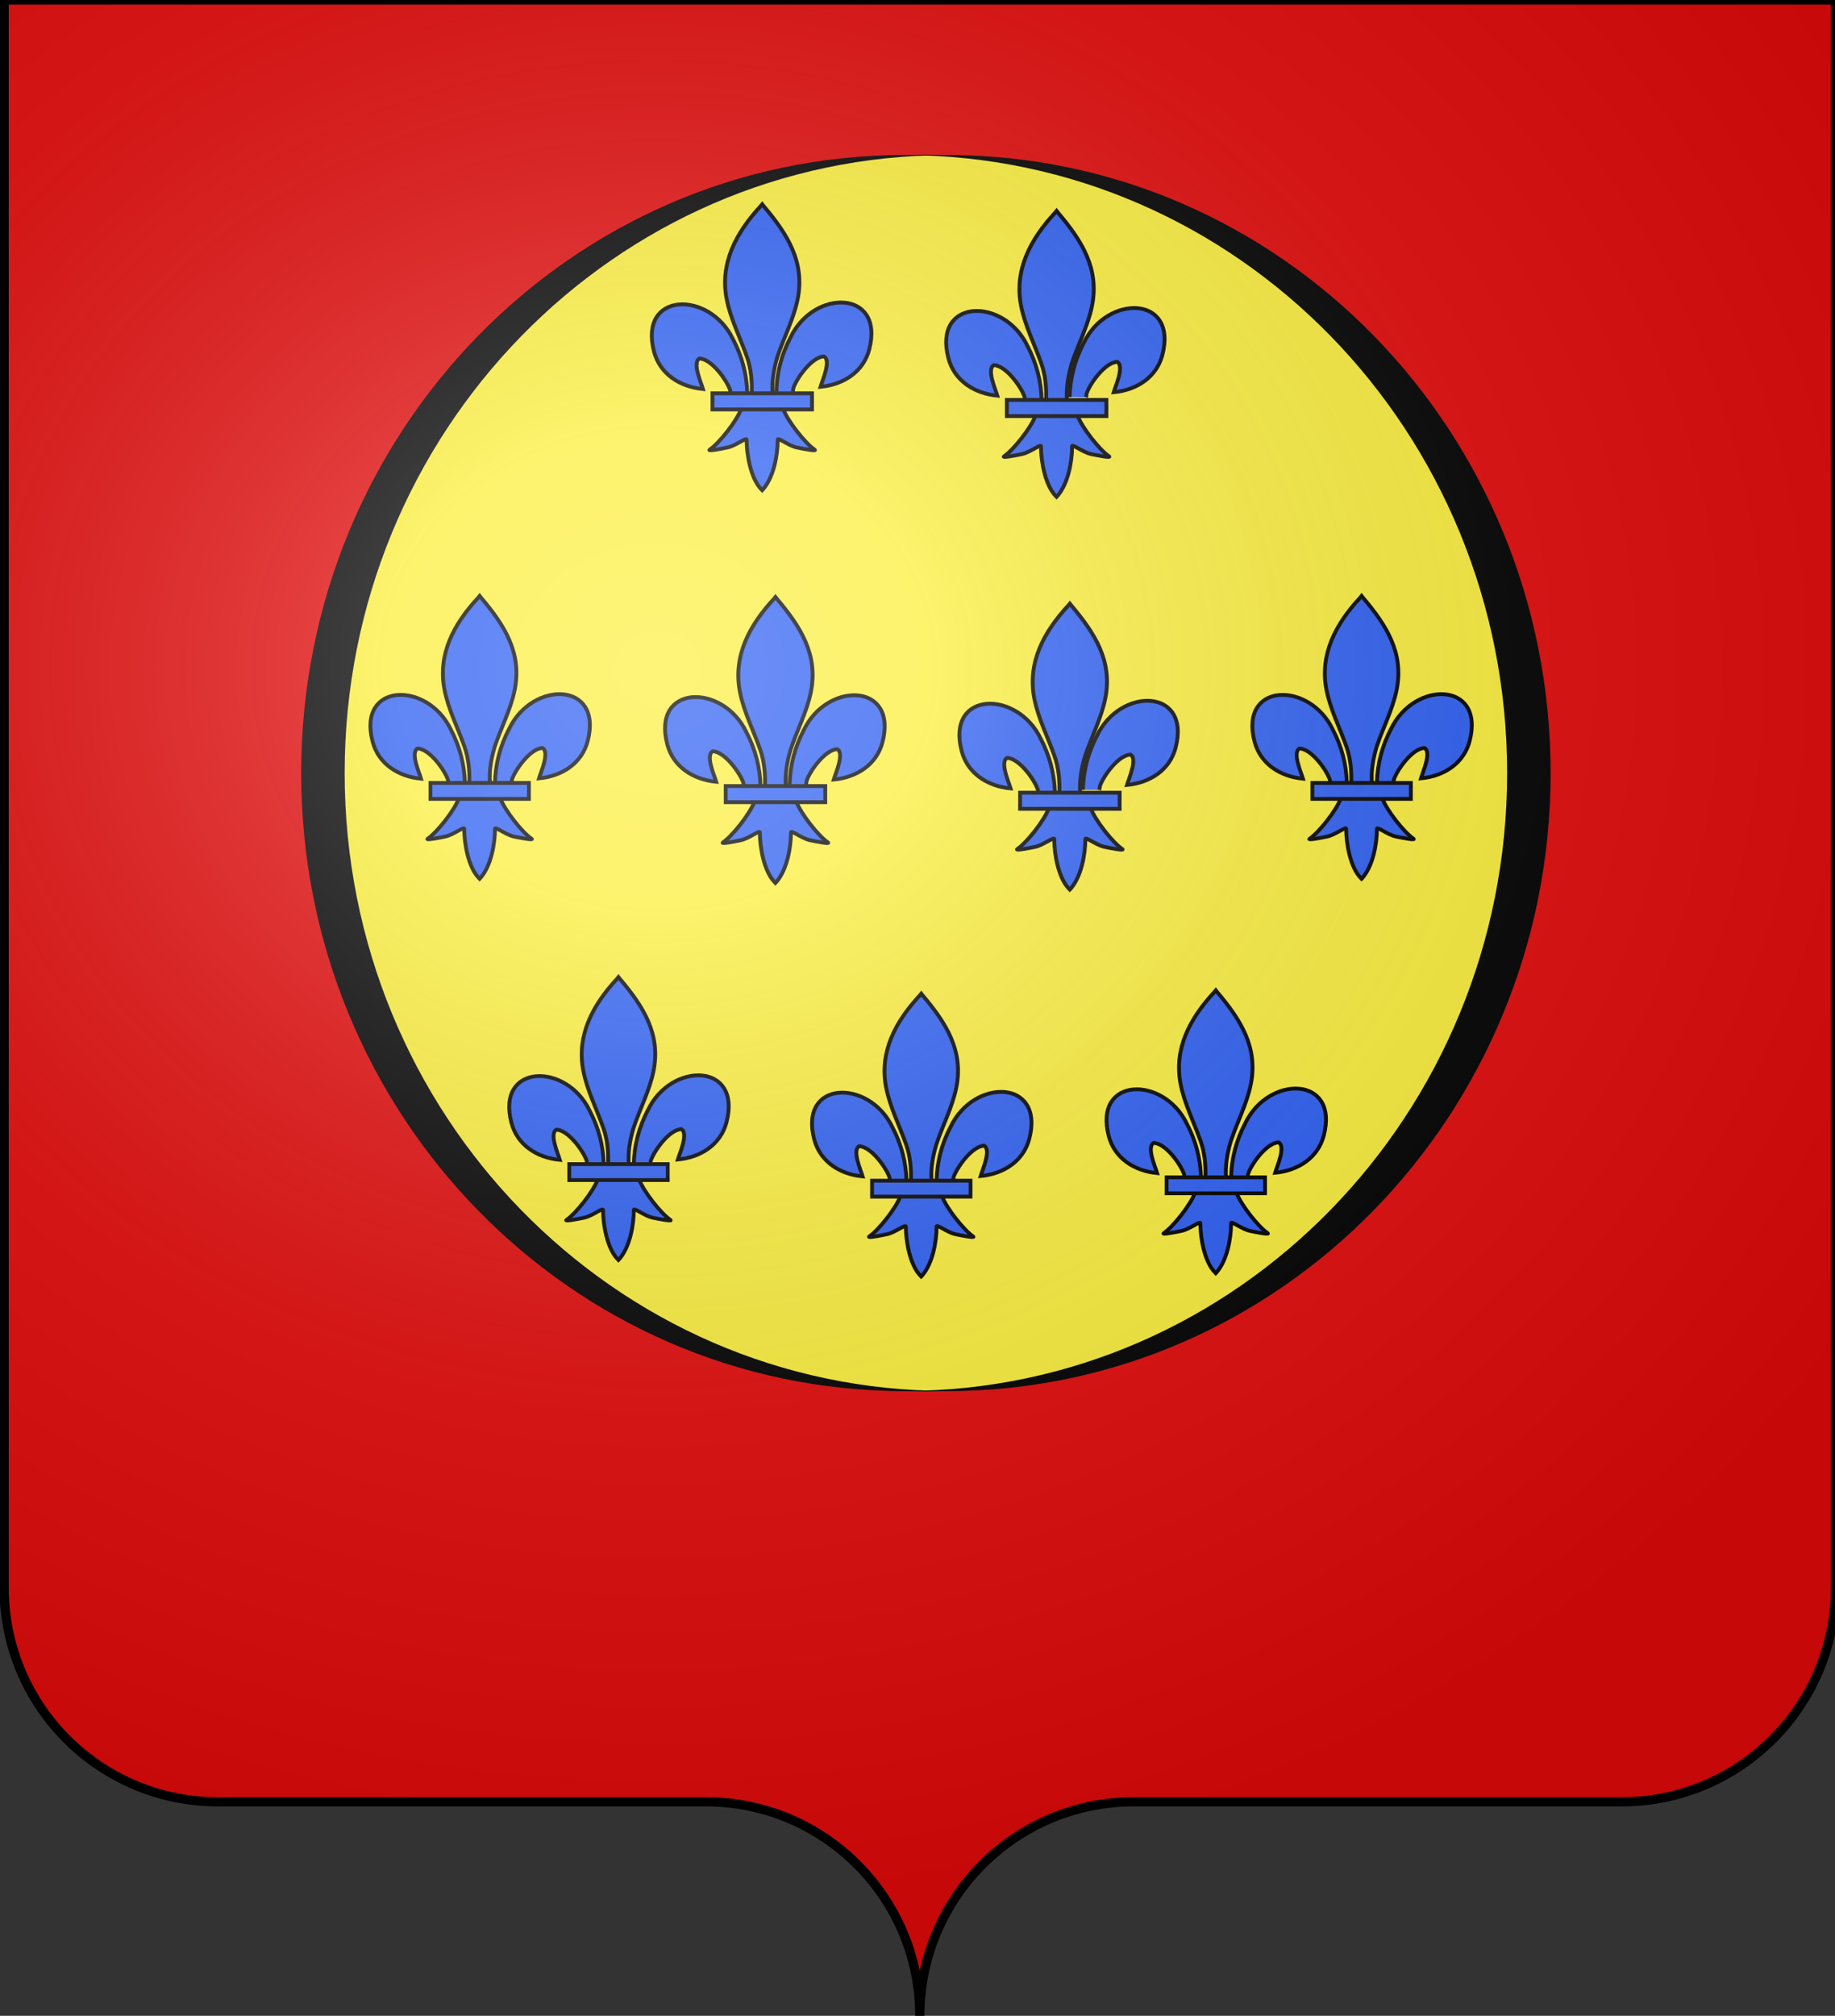 <?xml version="1.0" encoding="UTF-8" standalone="no"?>
<!-- Created with Inkscape (http://www.inkscape.org/) -->

<svg
   xmlns:dc="http://purl.org/dc/elements/1.1/"
   xmlns:cc="http://creativecommons.org/ns#"
   xmlns:rdf="http://www.w3.org/1999/02/22-rdf-syntax-ns#"
   xmlns:svg="http://www.w3.org/2000/svg"
   xmlns="http://www.w3.org/2000/svg"
   xmlns:xlink="http://www.w3.org/1999/xlink"
   xmlns:sodipodi="http://sodipodi.sourceforge.net/DTD/sodipodi-0.dtd"
   xmlns:inkscape="http://www.inkscape.org/namespaces/inkscape"
   width="598.199"
   height="657"
   id="svg2"
   version="1.1"
   inkscape:version="0.47 r22583"
   sodipodi:docname="Blason ville DomFr Saint-Louis (Réunion).svg">
  <rect width="100%" height="100%" fill="#333333" stroke="none"/>
  <defs
     id="defs4">
    <linearGradient
       id="linearGradient2893">
      <stop
         offset="0"
         style="stop-color: white; stop-opacity: 0.314;"
         id="stop2895" />
      <stop
         offset="0.19"
         style="stop-color: white; stop-opacity: 0.251;"
         id="stop2897" />
      <stop
         offset="0.6"
         style="stop-color: rgb(107, 107, 107); stop-opacity: 0.125;"
         id="stop2901" />
      <stop
         offset="1"
         style="stop-color: black; stop-opacity: 0.125;"
         id="stop2899" />
    </linearGradient>
    <radialGradient
       inkscape:collect="always"
       xlink:href="#linearGradient2893"
       fy="200.448"
       fx="285.186"
       r="300"
       cy="200.448"
       cx="285.186"
       gradientTransform="matrix(1.551,0,0,1.35,-152.894,151.099)"
       gradientUnits="userSpaceOnUse"
       id="radialGradient11919" />
  </defs>
  <sodipodi:namedview
     id="base"
     pagecolor="#ffffff"
     bordercolor="#666666"
     borderopacity="1.0"
     inkscape:pageopacity="0.0"
     inkscape:pageshadow="2"
     inkscape:zoom="0.91363634"
     inkscape:cx="299.87523"
     inkscape:cy="328.50001"
     inkscape:document-units="px"
     inkscape:current-layer="layer3"
     showgrid="false"
     inkscape:window-width="1440"
     inkscape:window-height="850"
     inkscape:window-x="-8"
     inkscape:window-y="-8"
     inkscape:window-maximized="1"
     showguides="true"
     inkscape:guide-bbox="true" />
  <g
     inkscape:label="Calque 1"
     inkscape:groupmode="layer"
     id="layer1"
     transform="translate(80.298,-56.572)">
    <desc
       id="desc4">Flag of Canton of Valais (Wallis)</desc>
    <g
       inkscape:label="Fond écu"
       inkscape:groupmode="layer"
       transform="translate(-82.508,55.072)"
       style="display:inline"
       id="layer3">
      <g
         inkscape:label="Calque 1"
         transform="translate(-73.69,-202.362)"
         style="fill:#2b5df2;fill-opacity:1"
         id="g18530">
        <g
           inkscape:label="Calque 1"
           transform="translate(2.5e-6,2.61719e-6)"
           style="fill:#2b5df2;stroke:none;display:inline;fill-opacity:1"
           id="g4195">
          <path
             sodipodi:nodetypes="cssccccssc"
             d="m 375,860.862 c 0,-38.504 31.203,-69.753 69.65,-69.753 38.447,0 120.753,0 159.2,0 38.447,0 69.65,-31.25 69.65,-69.754 l 0,-517.493 -597,0 -1e-4,517.493 c 0,38.504 31.203,69.754 69.65,69.754 38.447,0 120.753,0 159.2,0 38.447,0 69.65,31.249 69.65,69.753 z"
             style="fill:#e20909;fill-opacity:1;fill-rule:nonzero;stroke:none;display:inline"
             id="path4197" />
        </g>
      </g>
      <g
         transform="translate(1001.56,-0.887)"
         style="fill:#e20909;stroke:#5ab532;display:none"
         id="g8775">
        <g
           transform="matrix(0.432,0,0,0.433,137.581,209.864)"
           style="fill:#e20909;stroke:#5ab532;display:inline"
           id="g8777">
          <g
             style="fill:#e20909;fill-opacity:1;stroke:#5ab532"
             id="g8779">
            <path
               d="m 377.128,135.622 c -14.101,70.111 -40.388,119.752 -68.944,155.439 11.87,-3.562 25.215,-13.69 38.117,-22.55 -7.89,18.385 -15.781,34.445 -23.671,50.668 4.711,-1.748 19.661,-18.122 39.965,-42.146 3.183,33.027 7.487,70.222 13.917,92.616 5.119,-22.358 8.906,-59.364 12.969,-93.342 12.241,15.194 24.13,30.565 40.692,43.598 L 406.92,267.587 c 12.007,8.398 25.275,19.515 38.007,24.201 -30.189,-37.468 -55.61,-86.047 -67.799,-156.166 z"
               style="fill:#e20909;fill-opacity:1;fill-rule:evenodd;stroke:#5ab532;stroke-width:3;stroke-linecap:round;stroke-linejoin:round;stroke-miterlimit:4;stroke-opacity:1;stroke-dasharray:none"
               id="path8781" />
            <path
               d="m 319.723,139.698 c -1.296,-4.078 -19.538,8.975 -29.595,-18.388 23.992,27.584 48.78,-29.041 68.834,8.941 6.189,15.671 -20.922,42.861 -39.239,9.447 z"
               style="fill:#e20909;fill-opacity:1;fill-rule:evenodd;stroke:#5ab532;stroke-width:3;stroke-linecap:round;stroke-linejoin:round;stroke-miterlimit:4;stroke-opacity:1;stroke-dasharray:none"
               id="path8783" />
            <path
               d="m 431.716,139.348 c 1.296,-4.078 19.537,8.975 29.595,-18.387 -23.992,27.584 -48.781,-29.042 -68.834,8.941 -6.189,15.67 20.922,42.86 39.239,9.446 z"
               style="fill:#e20909;fill-opacity:1;fill-rule:evenodd;stroke:#5ab532;stroke-width:3;stroke-linecap:round;stroke-linejoin:round;stroke-miterlimit:4;stroke-opacity:1;stroke-dasharray:none;display:inline"
               id="path8785" />
            <path
               d="m 383.382,79.375 c -3.697,-2.154 13.021,-17.11 -11.488,-32.893 21.686,29.431 -38.984,41.27 -6.29,69.126 13.943,9.458 46.392,-11.069 17.778,-36.233 z"
               style="fill:#e20909;fill-opacity:1;fill-rule:evenodd;stroke:#5ab532;stroke-width:3;stroke-linecap:round;stroke-linejoin:round;stroke-miterlimit:4;stroke-opacity:1;stroke-dasharray:none;display:inline"
               id="path8787" />
          </g>
        </g>
      </g>
      <g
         transform="matrix(0.432,0,0,0.433,1139.14,448.977)"
         style="fill:#e20909;fill-opacity:1;stroke:#e20909;display:none"
         id="g8799">
        <path
           d="m 377.128,135.622 c -14.101,70.111 -40.388,119.752 -68.944,155.439 11.87,-3.562 25.215,-13.69 38.117,-22.55 -7.89,18.385 -15.781,34.445 -23.671,50.668 4.711,-1.748 19.661,-18.122 39.965,-42.146 3.183,33.027 7.487,70.222 13.917,92.616 5.119,-22.358 8.906,-59.364 12.969,-93.342 12.241,15.194 24.13,30.565 40.692,43.598 L 406.92,267.587 c 12.007,8.398 25.275,19.515 38.007,24.201 -30.189,-37.468 -55.61,-86.047 -67.799,-156.166 z"
           style="fill:#e20909;fill-opacity:1;fill-rule:evenodd;stroke:#e20909;stroke-width:3;stroke-linecap:round;stroke-linejoin:round;stroke-miterlimit:4;stroke-opacity:1;stroke-dasharray:none"
           id="path8801" />
        <path
           d="m 319.723,139.698 c -1.296,-4.078 -19.538,8.975 -29.595,-18.388 23.992,27.584 48.78,-29.041 68.834,8.941 6.189,15.671 -20.922,42.861 -39.239,9.447 z"
           style="fill:#e20909;fill-opacity:1;fill-rule:evenodd;stroke:#e20909;stroke-width:3;stroke-linecap:round;stroke-linejoin:round;stroke-miterlimit:4;stroke-opacity:1;stroke-dasharray:none"
           id="path8803" />
        <path
           d="m 431.716,139.348 c 1.296,-4.078 19.537,8.975 29.595,-18.387 -23.992,27.584 -48.781,-29.042 -68.834,8.941 -6.189,15.67 20.922,42.86 39.239,9.446 z"
           style="fill:#e20909;fill-opacity:1;fill-rule:evenodd;stroke:#e20909;stroke-width:3;stroke-linecap:round;stroke-linejoin:round;stroke-miterlimit:4;stroke-opacity:1;stroke-dasharray:none;display:inline"
           id="path8805" />
        <path
           d="m 383.382,79.375 c -3.697,-2.154 13.021,-17.11 -11.488,-32.893 21.686,29.431 -38.984,41.27 -6.29,69.126 13.943,9.458 46.392,-11.069 17.778,-36.233 z"
           style="fill:#e20909;fill-opacity:1;fill-rule:evenodd;stroke:#e20909;stroke-width:3;stroke-linecap:round;stroke-linejoin:round;stroke-miterlimit:4;stroke-opacity:1;stroke-dasharray:none;display:inline"
           id="path8807" />
      </g>
      <g
         id="g3063"
         transform="matrix(3.009,0,0,3.009,588.657,-865.942)">
        <path
           sodipodi:type="arc"
           style="fill:#fcef3c;fill-opacity:1;stroke:#000000;stroke-width:0.084;stroke-linecap:square;stroke-linejoin:bevel;stroke-miterlimit:4;stroke-opacity:1;stroke-dasharray:none;stroke-dashoffset:0"
           id="path3911"
           sodipodi:cx="347.87955"
           sodipodi:cy="1291.5658"
           sodipodi:rx="1.1654255"
           sodipodi:ry="67.88604"
           d="m 349.045,1291.566 c 0,37.492 -0.522,67.886 -1.165,67.886 -0.644,0 -1.165,-30.394 -1.165,-67.886 0,-37.492 0.522,-67.886 1.165,-67.886 0.644,0 1.165,30.394 1.165,67.886 z"
           transform="matrix(56.074,0,0,0.986,-19601.61,-901.468)" />
        <g
           id="g3284"
           transform="matrix(0.969,0,0,0.969,-431.133,-881.935)"
           style="fill:#2b5df2;fill-opacity:1">
          <g
             style="fill:#2b5df2;fill-opacity:1;stroke:#000000;display:inline"
             id="g3145"
             transform="matrix(0.357,0,0,0.357,275.7,1195.82)">
            <g
               transform="translate(12.436,0)"
               id="g3116-1"
               style="fill:#2b5df2;fill-opacity:1">
              <path
                 sodipodi:nodetypes="ccscscc"
                 d="m 53.201,278.389 c 0.139,-6.037 1.632,-11.648 4.413,-16.966 7.28,-15.316 29.518,-14.951 24.616,3.782 -1.806,6.903 -7.942,10.96 -15.232,11.656 0.526,-1.819 3.42,-8.249 1.084,-9.507 -3.736,0.142 -8.375,6.598 -9.49,9.677 -0.161,0.442 -0.116,0.952 -0.296,1.387"
                 style="fill:#2b5df2;fill-opacity:1;fill-rule:evenodd;stroke:#000000;stroke-width:1.2;stroke-linecap:butt;stroke-linejoin:miter;stroke-miterlimit:4;stroke-opacity:1;stroke-dasharray:none;display:inline"
                 id="path20752-7" />
              <g
                 transform="matrix(0.097,0,0,0.097,9.784,214.342)"
                 style="fill:#2b5df2;fill-opacity:1;stroke:#000000;stroke-width:12.315;stroke-miterlimit:4;stroke-opacity:1;stroke-dasharray:none;display:inline"
                 id="g20754-4">
                <g
                   transform="translate(0,4)"
                   style="fill:#2b5df2;fill-opacity:1;stroke:#000000;stroke-width:12.315;stroke-miterlimit:4;stroke-opacity:1;stroke-dasharray:none"
                   id="g20756-0">
                  <path
                     sodipodi:nodetypes="ccscscc"
                     d="M 350.523,657.372 C 349.098,595.416 333.772,537.833 305.233,483.264 230.519,326.078 2.313,329.832 52.618,522.075 71.155,592.914 134.127,634.549 208.937,641.69 c -5.4,-18.665 -35.1,-84.652 -11.124,-97.562 38.338,1.449 85.944,67.705 97.392,99.301 1.653,4.536 1.191,9.778 3.036,14.24"
                     style="fill:#2b5df2;fill-opacity:1;fill-rule:evenodd;stroke:#000000;stroke-width:12.315;stroke-linecap:butt;stroke-linejoin:miter;stroke-miterlimit:4;stroke-opacity:1;stroke-dasharray:none"
                     id="path20758-9" />
                  <path
                     sodipodi:nodetypes="csccccsccc"
                     d="M 393.626,57.12 C 314.912,141.97 262.061,240.082 284.845,355.151 c 12.569,63.484 43.041,122.28 64.531,183.438 13.436,38.37 16.872,78.452 15.281,118.781 l 66.781,0 c -3.196,-40.626 3.807,-79.998 15.282,-118.781 20.474,-61.538 51.625,-119.906 64.531,-183.438 C 535.379,236.372 478.744,146.792 402.813,57.495 l -4.64,-5.918 -4.547,5.543 z"
                     style="fill:#2b5df2;fill-opacity:1;fill-rule:nonzero;stroke:#000000;stroke-width:12.315;stroke-linecap:butt;stroke-linejoin:miter;stroke-miterlimit:4;stroke-opacity:1;stroke-dasharray:none"
                     id="path20760-4" />
                  <path
                     sodipodi:nodetypes="cssscccssscc"
                     d="m 331.345,704.401 c -13.962,39.13 -70.889,110.792 -101.125,131.219 -7.843,5.298 37.486,-3.051 57.781,-7.5 26.619,-5.834 61.217,-34.197 60.406,-24.187 -0.075,45.838 12.811,122.324 46.406,157.468 l 3.182,3.388 3.287,-3.388 c 33.578,-39.171 46.238,-108.042 46.406,-157.468 -0.811,-10.01 33.788,18.353 60.407,24.187 20.295,4.449 65.623,12.798 57.781,7.5 -30.237,-20.427 -87.132,-92.089 -101.094,-131.219 l -133.437,0 z"
                     style="fill:#2b5df2;fill-opacity:1;fill-rule:evenodd;stroke:#000000;stroke-width:12.315;stroke-linecap:butt;stroke-linejoin:miter;stroke-miterlimit:4;stroke-opacity:1;stroke-dasharray:none"
                     id="path20762-8" />
                  <rect
                     height="51.503"
                     width="317.888"
                     y="655.379"
                     x="239.352"
                     style="fill:#2b5df2;fill-opacity:1;stroke:#000000;stroke-width:12.315;stroke-miterlimit:4;stroke-opacity:1;stroke-dasharray:none"
                     id="rect20764-8" />
                </g>
              </g>
            </g>
            <path
               id="path20848"
               style="fill:#2b5df2;fill-opacity:1;fill-rule:evenodd;stroke:#000000;stroke-width:1.2;stroke-linecap:butt;stroke-linejoin:miter;stroke-miterlimit:4;stroke-opacity:1;stroke-dasharray:none;display:inline"
               d="m 341.845,278.389 c 0.138,-6.037 1.632,-11.648 4.413,-16.966 7.28,-15.316 29.518,-14.951 24.616,3.782 -1.807,6.903 -7.943,10.96 -15.233,11.656 0.526,-1.819 3.421,-8.249 1.084,-9.507 -3.736,0.142 -8.374,6.598 -9.49,9.677 -0.161,0.442 -0.116,0.952 -0.296,1.387"
               sodipodi:nodetypes="ccscscc" />
            <g
               id="g20850"
               style="fill:#2b5df2;fill-opacity:1;stroke:#000000;stroke-width:12.315;stroke-miterlimit:4;stroke-opacity:1;stroke-dasharray:none;display:inline"
               transform="matrix(0.097,0,0,0.097,298.427,214.342)">
              <g
                 id="g20852"
                 style="fill:#2b5df2;fill-opacity:1;stroke:#000000;stroke-width:12.315;stroke-miterlimit:4;stroke-opacity:1;stroke-dasharray:none"
                 transform="translate(0,4)">
                <path
                   id="path20854"
                   style="fill:#2b5df2;fill-opacity:1;fill-rule:evenodd;stroke:#000000;stroke-width:12.315;stroke-linecap:butt;stroke-linejoin:miter;stroke-miterlimit:4;stroke-opacity:1;stroke-dasharray:none"
                   d="M 350.523,657.372 C 349.098,595.416 333.772,537.833 305.233,483.264 230.519,326.078 2.313,329.832 52.618,522.075 71.155,592.914 134.127,634.549 208.937,641.69 c -5.4,-18.665 -35.1,-84.652 -11.124,-97.562 38.338,1.449 85.944,67.705 97.392,99.301 1.653,4.536 1.191,9.778 3.036,14.24"
                   sodipodi:nodetypes="ccscscc" />
                <path
                   id="path20856"
                   style="fill:#2b5df2;fill-opacity:1;fill-rule:nonzero;stroke:#000000;stroke-width:12.315;stroke-linecap:butt;stroke-linejoin:miter;stroke-miterlimit:4;stroke-opacity:1;stroke-dasharray:none"
                   d="M 393.626,57.12 C 314.912,141.97 262.061,240.082 284.845,355.151 c 12.569,63.484 43.041,122.28 64.531,183.438 13.436,38.37 16.872,78.452 15.281,118.781 l 66.781,0 c -3.196,-40.626 3.807,-79.998 15.282,-118.781 20.474,-61.538 51.625,-119.906 64.531,-183.438 C 535.379,236.372 478.744,146.792 402.813,57.495 l -4.64,-5.918 -4.547,5.543 z"
                   sodipodi:nodetypes="csccccsccc" />
                <path
                   id="path20858"
                   style="fill:#2b5df2;fill-opacity:1;fill-rule:evenodd;stroke:#000000;stroke-width:12.315;stroke-linecap:butt;stroke-linejoin:miter;stroke-miterlimit:4;stroke-opacity:1;stroke-dasharray:none"
                   d="m 331.345,704.401 c -13.962,39.13 -70.889,110.792 -101.125,131.219 -7.843,5.298 37.486,-3.051 57.781,-7.5 26.619,-5.834 61.217,-34.197 60.406,-24.187 -0.075,45.838 12.811,122.324 46.406,157.468 l 3.182,3.388 3.287,-3.388 c 33.578,-39.171 46.238,-108.042 46.406,-157.468 -0.811,-10.01 33.788,18.353 60.407,24.187 20.295,4.449 65.623,12.798 57.781,7.5 -30.237,-20.427 -87.132,-92.089 -101.094,-131.219 l -133.437,0 z"
                   sodipodi:nodetypes="cssscccssscc" />
                <rect
                   id="rect20860"
                   style="fill:#2b5df2;fill-opacity:1;stroke:#000000;stroke-width:12.315;stroke-miterlimit:4;stroke-opacity:1;stroke-dasharray:none"
                   x="239.352"
                   y="655.379"
                   width="317.888"
                   height="51.503" />
              </g>
            </g>
          </g>
          <g
             transform="translate(1.111,43.717)"
             id="g3363"
             style="fill:#2b5df2;fill-opacity:1">
            <path
               id="path3141"
               style="fill:#2b5df2;fill-opacity:1;fill-rule:evenodd;stroke:#000000;stroke-width:0.429;stroke-linecap:butt;stroke-linejoin:miter;stroke-miterlimit:4;stroke-opacity:1;stroke-dasharray:none;display:inline"
               d="m 330.967,1251.624 c 0.05,-2.158 0.583,-4.164 1.578,-6.065 2.603,-5.475 10.552,-5.345 8.8,1.352 -0.646,2.468 -2.839,3.918 -5.445,4.167 0.188,-0.65 1.223,-2.949 0.388,-3.399 -1.336,0.051 -2.994,2.359 -3.393,3.459 -0.058,0.158 -0.042,0.34 -0.106,0.496"
               sodipodi:nodetypes="ccscscc" />
            <g
               id="g3143"
               style="fill:#2b5df2;fill-opacity:1;stroke:#000000;stroke-width:12.315;stroke-miterlimit:4;stroke-opacity:1;stroke-dasharray:none;display:inline"
               transform="matrix(0.035,0,0,0.035,315.446,1228.728)">
              <g
                 id="g3147"
                 style="fill:#2b5df2;fill-opacity:1;stroke:#000000;stroke-width:12.315;stroke-miterlimit:4;stroke-opacity:1;stroke-dasharray:none"
                 transform="translate(0,4)">
                <path
                   id="path3149"
                   style="fill:#2b5df2;fill-opacity:1;fill-rule:evenodd;stroke:#000000;stroke-width:12.315;stroke-linecap:butt;stroke-linejoin:miter;stroke-miterlimit:4;stroke-opacity:1;stroke-dasharray:none"
                   d="M 350.523,657.372 C 349.098,595.416 333.772,537.833 305.233,483.264 230.519,326.078 2.313,329.832 52.618,522.075 71.155,592.914 134.127,634.549 208.937,641.69 c -5.4,-18.665 -35.1,-84.652 -11.124,-97.562 38.338,1.449 85.944,67.705 97.392,99.301 1.653,4.536 1.191,9.778 3.036,14.24"
                   sodipodi:nodetypes="ccscscc" />
                <path
                   id="path3151"
                   style="fill:#2b5df2;fill-opacity:1;fill-rule:nonzero;stroke:#000000;stroke-width:12.315;stroke-linecap:butt;stroke-linejoin:miter;stroke-miterlimit:4;stroke-opacity:1;stroke-dasharray:none"
                   d="M 393.626,57.12 C 314.912,141.97 262.061,240.082 284.845,355.151 c 12.569,63.484 43.041,122.28 64.531,183.438 13.436,38.37 16.872,78.452 15.281,118.781 l 66.781,0 c -3.196,-40.626 3.807,-79.998 15.282,-118.781 20.474,-61.538 51.625,-119.906 64.531,-183.438 C 535.379,236.372 478.744,146.792 402.813,57.495 l -4.64,-5.918 -4.547,5.543 z"
                   sodipodi:nodetypes="csccccsccc" />
                <path
                   id="path3153"
                   style="fill:#2b5df2;fill-opacity:1;fill-rule:evenodd;stroke:#000000;stroke-width:12.315;stroke-linecap:butt;stroke-linejoin:miter;stroke-miterlimit:4;stroke-opacity:1;stroke-dasharray:none"
                   d="m 331.345,704.401 c -13.962,39.13 -70.889,110.792 -101.125,131.219 -7.843,5.298 37.486,-3.051 57.781,-7.5 26.619,-5.834 61.217,-34.197 60.406,-24.187 -0.075,45.838 12.811,122.324 46.406,157.468 l 3.182,3.388 3.287,-3.388 c 33.578,-39.171 46.238,-108.042 46.406,-157.468 -0.811,-10.01 33.788,18.353 60.407,24.187 20.295,4.449 65.623,12.798 57.781,7.5 -30.237,-20.427 -87.132,-92.089 -101.094,-131.219 l -133.437,0 z"
                   sodipodi:nodetypes="cssscccssscc" />
                <rect
                   id="rect3155"
                   style="fill:#2b5df2;fill-opacity:1;stroke:#000000;stroke-width:12.315;stroke-miterlimit:4;stroke-opacity:1;stroke-dasharray:none"
                   x="239.352"
                   y="655.379"
                   width="317.888"
                   height="51.503" />
              </g>
            </g>
            <g
               id="g3354"
               transform="translate(2.593,1.111)"
               style="fill:#2b5df2;fill-opacity:1">
              <path
                 transform="matrix(0.357,0,0,0.357,270.514,1151.733)"
                 sodipodi:nodetypes="ccscscc"
                 d="m 253.921,278.389 c 0.139,-6.037 1.632,-11.648 4.413,-16.966 7.281,-15.316 29.518,-14.951 24.616,3.782 -1.806,6.903 -7.943,10.96 -15.232,11.656 0.526,-1.819 3.42,-8.249 1.084,-9.507 -3.736,0.142 -8.375,6.598 -9.491,9.677 -0.161,0.442 -0.116,0.952 -0.296,1.387"
                 style="fill:#2b5df2;fill-opacity:1;fill-rule:evenodd;stroke:#000000;stroke-width:1.2;stroke-linecap:butt;stroke-linejoin:miter;stroke-miterlimit:4;stroke-opacity:1;stroke-dasharray:none;display:inline"
                 id="path3157" />
              <g
                 transform="matrix(0.035,0,0,0.035,345.766,1228.358)"
                 style="fill:#2b5df2;fill-opacity:1;stroke:#000000;stroke-width:12.315;stroke-miterlimit:4;stroke-opacity:1;stroke-dasharray:none;display:inline"
                 id="g3159">
                <g
                   transform="translate(0,4)"
                   style="fill:#2b5df2;fill-opacity:1;stroke:#000000;stroke-width:12.315;stroke-miterlimit:4;stroke-opacity:1;stroke-dasharray:none"
                   id="g3161">
                  <path
                     sodipodi:nodetypes="ccscscc"
                     d="M 350.523,657.372 C 349.098,595.416 333.772,537.833 305.233,483.264 230.519,326.078 2.313,329.832 52.618,522.075 71.155,592.914 134.127,634.549 208.937,641.69 c -5.4,-18.665 -35.1,-84.652 -11.124,-97.562 38.338,1.449 85.944,67.705 97.392,99.301 1.653,4.536 1.191,9.778 3.036,14.24"
                     style="fill:#2b5df2;fill-opacity:1;fill-rule:evenodd;stroke:#000000;stroke-width:12.315;stroke-linecap:butt;stroke-linejoin:miter;stroke-miterlimit:4;stroke-opacity:1;stroke-dasharray:none"
                     id="path3163" />
                  <path
                     sodipodi:nodetypes="csccccsccc"
                     d="M 393.626,57.12 C 314.912,141.97 262.061,240.082 284.845,355.151 c 12.569,63.484 43.041,122.28 64.531,183.438 13.436,38.37 16.872,78.452 15.281,118.781 l 66.781,0 c -3.196,-40.626 3.807,-79.998 15.282,-118.781 20.474,-61.538 51.625,-119.906 64.531,-183.438 C 535.379,236.372 478.744,146.792 402.813,57.495 l -4.64,-5.918 -4.547,5.543 z"
                     style="fill:#2b5df2;fill-opacity:1;fill-rule:nonzero;stroke:#000000;stroke-width:12.315;stroke-linecap:butt;stroke-linejoin:miter;stroke-miterlimit:4;stroke-opacity:1;stroke-dasharray:none"
                     id="path3165" />
                  <path
                     sodipodi:nodetypes="cssscccssscc"
                     d="m 331.345,704.401 c -13.962,39.13 -70.889,110.792 -101.125,131.219 -7.843,5.298 37.486,-3.051 57.781,-7.5 26.619,-5.834 61.217,-34.197 60.406,-24.187 -0.075,45.838 12.811,122.324 46.406,157.468 l 3.182,3.388 3.287,-3.388 c 33.578,-39.171 46.238,-108.042 46.406,-157.468 -0.811,-10.01 33.788,18.353 60.407,24.187 20.295,4.449 65.623,12.798 57.781,7.5 -30.237,-20.427 -87.132,-92.089 -101.094,-131.219 l -133.437,0 z"
                     style="fill:#2b5df2;fill-opacity:1;fill-rule:evenodd;stroke:#000000;stroke-width:12.315;stroke-linecap:butt;stroke-linejoin:miter;stroke-miterlimit:4;stroke-opacity:1;stroke-dasharray:none"
                     id="path3167" />
                  <rect
                     height="51.503"
                     width="317.888"
                     y="655.379"
                     x="239.352"
                     style="fill:#2b5df2;fill-opacity:1;stroke:#000000;stroke-width:12.315;stroke-miterlimit:4;stroke-opacity:1;stroke-dasharray:none"
                     id="rect3169" />
                </g>
              </g>
            </g>
          </g>
          <g
             transform="matrix(0.357,0,0,0.357,256.806,1239.908)"
             id="g3185"
             style="fill:#2b5df2;fill-opacity:1;stroke:#000000;display:inline">
            <path
               sodipodi:nodetypes="ccscscc"
               d="m 349.099,278.389 c 0.138,-6.037 1.632,-11.648 4.413,-16.966 7.28,-15.316 29.518,-14.951 24.616,3.782 -1.807,6.903 -7.943,10.96 -15.233,11.656 0.526,-1.819 3.421,-8.249 1.084,-9.507 -3.736,0.142 -8.374,6.598 -9.49,9.677 -0.161,0.442 -0.116,0.952 -0.296,1.387"
               style="fill:#2b5df2;fill-opacity:1;fill-rule:evenodd;stroke:#000000;stroke-width:1.2;stroke-linecap:butt;stroke-linejoin:miter;stroke-miterlimit:4;stroke-opacity:1;stroke-dasharray:none;display:inline"
               id="path3231" />
            <g
               transform="matrix(0.097,0,0,0.097,305.681,214.342)"
               style="fill:#2b5df2;fill-opacity:1;stroke:#000000;stroke-width:12.315;stroke-miterlimit:4;stroke-opacity:1;stroke-dasharray:none;display:inline"
               id="g3233">
              <g
                 transform="translate(0,4)"
                 style="fill:#2b5df2;fill-opacity:1;stroke:#000000;stroke-width:12.315;stroke-miterlimit:4;stroke-opacity:1;stroke-dasharray:none"
                 id="g3235">
                <path
                   sodipodi:nodetypes="ccscscc"
                   d="M 350.523,657.372 C 349.098,595.416 333.772,537.833 305.233,483.264 230.519,326.078 2.313,329.832 52.618,522.075 71.155,592.914 134.127,634.549 208.937,641.69 c -5.4,-18.665 -35.1,-84.652 -11.124,-97.562 38.338,1.449 85.944,67.705 97.392,99.301 1.653,4.536 1.191,9.778 3.036,14.24"
                   style="fill:#2b5df2;fill-opacity:1;fill-rule:evenodd;stroke:#000000;stroke-width:12.315;stroke-linecap:butt;stroke-linejoin:miter;stroke-miterlimit:4;stroke-opacity:1;stroke-dasharray:none"
                   id="path3237" />
                <path
                   sodipodi:nodetypes="csccccsccc"
                   d="M 393.626,57.12 C 314.912,141.97 262.061,240.082 284.845,355.151 c 12.569,63.484 43.041,122.28 64.531,183.438 13.436,38.37 16.872,78.452 15.281,118.781 l 66.781,0 c -3.196,-40.626 3.807,-79.998 15.282,-118.781 20.474,-61.538 51.625,-119.906 64.531,-183.438 C 535.379,236.372 478.744,146.792 402.813,57.495 l -4.64,-5.918 -4.547,5.543 z"
                   style="fill:#2b5df2;fill-opacity:1;fill-rule:nonzero;stroke:#000000;stroke-width:12.315;stroke-linecap:butt;stroke-linejoin:miter;stroke-miterlimit:4;stroke-opacity:1;stroke-dasharray:none"
                   id="path3239" />
                <path
                   sodipodi:nodetypes="cssscccssscc"
                   d="m 331.345,704.401 c -13.962,39.13 -70.889,110.792 -101.125,131.219 -7.843,5.298 37.486,-3.051 57.781,-7.5 26.619,-5.834 61.217,-34.197 60.406,-24.187 -0.075,45.838 12.811,122.324 46.406,157.468 l 3.182,3.388 3.287,-3.388 c 33.578,-39.171 46.238,-108.042 46.406,-157.468 -0.811,-10.01 33.788,18.353 60.407,24.187 20.295,4.449 65.623,12.798 57.781,7.5 -30.237,-20.427 -87.132,-92.089 -101.094,-131.219 l -133.437,0 z"
                   style="fill:#2b5df2;fill-opacity:1;fill-rule:evenodd;stroke:#000000;stroke-width:12.315;stroke-linecap:butt;stroke-linejoin:miter;stroke-miterlimit:4;stroke-opacity:1;stroke-dasharray:none"
                   id="path3241" />
                <rect
                   height="51.503"
                   width="317.888"
                   y="655.379"
                   x="239.352"
                   style="fill:#2b5df2;fill-opacity:1;stroke:#000000;stroke-width:12.315;stroke-miterlimit:4;stroke-opacity:1;stroke-dasharray:none"
                   id="rect3243" />
              </g>
            </g>
            <g
               transform="translate(-192.243,-4.145)"
               id="g3254"
               style="fill:#2b5df2;fill-opacity:1">
              <path
                 sodipodi:nodetypes="ccscscc"
                 d="m 354.281,278.389 c 0.138,-6.037 1.632,-11.648 4.413,-16.966 7.28,-15.316 29.518,-14.951 24.616,3.782 -1.807,6.903 -7.943,10.96 -15.233,11.656 0.526,-1.819 3.421,-8.249 1.084,-9.507 -3.736,0.142 -8.374,6.598 -9.49,9.677 -0.161,0.442 -0.116,0.952 -0.296,1.387"
                 style="fill:#2b5df2;fill-opacity:1;fill-rule:evenodd;stroke:#000000;stroke-width:1.2;stroke-linecap:butt;stroke-linejoin:miter;stroke-miterlimit:4;stroke-opacity:1;stroke-dasharray:none;display:inline"
                 id="path3256" />
              <g
                 transform="matrix(0.097,0,0,0.097,310.863,214.342)"
                 style="fill:#2b5df2;fill-opacity:1;stroke:#000000;stroke-width:12.315;stroke-miterlimit:4;stroke-opacity:1;stroke-dasharray:none;display:inline"
                 id="g3258">
                <g
                   transform="translate(0,4)"
                   style="fill:#2b5df2;fill-opacity:1;stroke:#000000;stroke-width:12.315;stroke-miterlimit:4;stroke-opacity:1;stroke-dasharray:none"
                   id="g3260">
                  <path
                     sodipodi:nodetypes="ccscscc"
                     d="M 350.523,657.372 C 349.098,595.416 333.772,537.833 305.233,483.264 230.519,326.078 2.313,329.832 52.618,522.075 71.155,592.914 134.127,634.549 208.937,641.69 c -5.4,-18.665 -35.1,-84.652 -11.124,-97.562 38.338,1.449 85.944,67.705 97.392,99.301 1.653,4.536 1.191,9.778 3.036,14.24"
                     style="fill:#2b5df2;fill-opacity:1;fill-rule:evenodd;stroke:#000000;stroke-width:12.315;stroke-linecap:butt;stroke-linejoin:miter;stroke-miterlimit:4;stroke-opacity:1;stroke-dasharray:none"
                     id="path3262" />
                  <path
                     sodipodi:nodetypes="csccccsccc"
                     d="M 393.626,57.12 C 314.912,141.97 262.061,240.082 284.845,355.151 c 12.569,63.484 43.041,122.28 64.531,183.438 13.436,38.37 16.872,78.452 15.281,118.781 l 66.781,0 c -3.196,-40.626 3.807,-79.998 15.282,-118.781 20.474,-61.538 51.625,-119.906 64.531,-183.438 C 535.379,236.372 478.744,146.792 402.813,57.495 l -4.64,-5.918 -4.547,5.543 z"
                     style="fill:#2b5df2;fill-opacity:1;fill-rule:nonzero;stroke:#000000;stroke-width:12.315;stroke-linecap:butt;stroke-linejoin:miter;stroke-miterlimit:4;stroke-opacity:1;stroke-dasharray:none"
                     id="path3264" />
                  <path
                     sodipodi:nodetypes="cssscccssscc"
                     d="m 331.345,704.401 c -13.962,39.13 -70.889,110.792 -101.125,131.219 -7.843,5.298 37.486,-3.051 57.781,-7.5 26.619,-5.834 61.217,-34.197 60.406,-24.187 -0.075,45.838 12.811,122.324 46.406,157.468 l 3.182,3.388 3.287,-3.388 c 33.578,-39.171 46.238,-108.042 46.406,-157.468 -0.811,-10.01 33.788,18.353 60.407,24.187 20.295,4.449 65.623,12.798 57.781,7.5 -30.237,-20.427 -87.132,-92.089 -101.094,-131.219 l -133.437,0 z"
                     style="fill:#2b5df2;fill-opacity:1;fill-rule:evenodd;stroke:#000000;stroke-width:12.315;stroke-linecap:butt;stroke-linejoin:miter;stroke-miterlimit:4;stroke-opacity:1;stroke-dasharray:none"
                     id="path3266" />
                  <rect
                     height="51.503"
                     width="317.888"
                     y="655.379"
                     x="239.352"
                     style="fill:#2b5df2;fill-opacity:1;stroke:#000000;stroke-width:12.315;stroke-miterlimit:4;stroke-opacity:1;stroke-dasharray:none"
                     id="rect3268" />
                </g>
              </g>
            </g>
            <g
               id="g3433"
               style="fill:#2b5df2;fill-opacity:1">
              <path
                 sodipodi:nodetypes="ccscscc"
                 d="m 256.864,279.425 c 0.138,-6.037 1.632,-11.648 4.413,-16.966 7.28,-15.316 29.518,-14.951 24.616,3.782 -1.807,6.903 -7.943,10.96 -15.233,11.656 0.526,-1.819 3.421,-8.249 1.084,-9.507 -3.736,0.142 -8.374,6.598 -9.49,9.677 -0.161,0.442 -0.116,0.952 -0.296,1.387"
                 style="fill:#2b5df2;fill-opacity:1;fill-rule:evenodd;stroke:#000000;stroke-width:1.2;stroke-linecap:butt;stroke-linejoin:miter;stroke-miterlimit:4;stroke-opacity:1;stroke-dasharray:none;display:inline"
                 id="path3419" />
              <g
                 transform="matrix(0.097,0,0,0.097,213.446,215.378)"
                 style="fill:#2b5df2;fill-opacity:1;stroke:#000000;stroke-width:12.315;stroke-miterlimit:4;stroke-opacity:1;stroke-dasharray:none;display:inline"
                 id="g3421">
                <g
                   transform="translate(0,4)"
                   style="fill:#2b5df2;fill-opacity:1;stroke:#000000;stroke-width:12.315;stroke-miterlimit:4;stroke-opacity:1;stroke-dasharray:none"
                   id="g3423">
                  <path
                     sodipodi:nodetypes="ccscscc"
                     d="M 350.523,657.372 C 349.098,595.416 333.772,537.833 305.233,483.264 230.519,326.078 2.313,329.832 52.618,522.075 71.155,592.914 134.127,634.549 208.937,641.69 c -5.4,-18.665 -35.1,-84.652 -11.124,-97.562 38.338,1.449 85.944,67.705 97.392,99.301 1.653,4.536 1.191,9.778 3.036,14.24"
                     style="fill:#2b5df2;fill-opacity:1;fill-rule:evenodd;stroke:#000000;stroke-width:12.315;stroke-linecap:butt;stroke-linejoin:miter;stroke-miterlimit:4;stroke-opacity:1;stroke-dasharray:none"
                     id="path3425" />
                  <path
                     sodipodi:nodetypes="csccccsccc"
                     d="M 393.626,57.12 C 314.912,141.97 262.061,240.082 284.845,355.151 c 12.569,63.484 43.041,122.28 64.531,183.438 13.436,38.37 16.872,78.452 15.281,118.781 l 66.781,0 c -3.196,-40.626 3.807,-79.998 15.282,-118.781 20.474,-61.538 51.625,-119.906 64.531,-183.438 C 535.379,236.372 478.744,146.792 402.813,57.495 l -4.64,-5.918 -4.547,5.543 z"
                     style="fill:#2b5df2;fill-opacity:1;fill-rule:nonzero;stroke:#000000;stroke-width:12.315;stroke-linecap:butt;stroke-linejoin:miter;stroke-miterlimit:4;stroke-opacity:1;stroke-dasharray:none"
                     id="path3427" />
                  <path
                     sodipodi:nodetypes="cssscccssscc"
                     d="m 331.345,704.401 c -13.962,39.13 -70.889,110.792 -101.125,131.219 -7.843,5.298 37.486,-3.051 57.781,-7.5 26.619,-5.834 61.217,-34.197 60.406,-24.187 -0.075,45.838 12.811,122.324 46.406,157.468 l 3.182,3.388 3.287,-3.388 c 33.578,-39.171 46.238,-108.042 46.406,-157.468 -0.811,-10.01 33.788,18.353 60.407,24.187 20.295,4.449 65.623,12.798 57.781,7.5 -30.237,-20.427 -87.132,-92.089 -101.094,-131.219 l -133.437,0 z"
                     style="fill:#2b5df2;fill-opacity:1;fill-rule:evenodd;stroke:#000000;stroke-width:12.315;stroke-linecap:butt;stroke-linejoin:miter;stroke-miterlimit:4;stroke-opacity:1;stroke-dasharray:none"
                     id="path3429" />
                  <rect
                     height="51.503"
                     width="317.888"
                     y="655.379"
                     x="239.352"
                     style="fill:#2b5df2;fill-opacity:1;stroke:#000000;stroke-width:12.315;stroke-miterlimit:4;stroke-opacity:1;stroke-dasharray:none"
                     id="rect3431" />
                </g>
              </g>
            </g>
          </g>
          <g
             id="g3380"
             transform="translate(-0.37,-0.185)"
             style="fill:#2b5df2;fill-opacity:1">
            <path
               sodipodi:nodetypes="ccscscc"
               d="m 330.967,1251.624 c 0.05,-2.158 0.583,-4.164 1.578,-6.065 2.603,-5.475 10.552,-5.345 8.8,1.352 -0.646,2.468 -2.839,3.918 -5.445,4.167 0.188,-0.65 1.223,-2.949 0.388,-3.399 -1.336,0.051 -2.994,2.359 -3.393,3.459 -0.058,0.158 -0.042,0.34 -0.106,0.496"
               style="fill:#2b5df2;fill-opacity:1;fill-rule:evenodd;stroke:#000000;stroke-width:0.429;stroke-linecap:butt;stroke-linejoin:miter;stroke-miterlimit:4;stroke-opacity:1;stroke-dasharray:none;display:inline"
               id="path3382" />
            <g
               transform="matrix(0.035,0,0,0.035,315.446,1228.728)"
               style="fill:#2b5df2;fill-opacity:1;stroke:#000000;stroke-width:12.315;stroke-miterlimit:4;stroke-opacity:1;stroke-dasharray:none;display:inline"
               id="g3384">
              <g
                 transform="translate(0,4)"
                 style="fill:#2b5df2;fill-opacity:1;stroke:#000000;stroke-width:12.315;stroke-miterlimit:4;stroke-opacity:1;stroke-dasharray:none"
                 id="g3386">
                <path
                   sodipodi:nodetypes="ccscscc"
                   d="M 350.523,657.372 C 349.098,595.416 333.772,537.833 305.233,483.264 230.519,326.078 2.313,329.832 52.618,522.075 71.155,592.914 134.127,634.549 208.937,641.69 c -5.4,-18.665 -35.1,-84.652 -11.124,-97.562 38.338,1.449 85.944,67.705 97.392,99.301 1.653,4.536 1.191,9.778 3.036,14.24"
                   style="fill:#2b5df2;fill-opacity:1;fill-rule:evenodd;stroke:#000000;stroke-width:12.315;stroke-linecap:butt;stroke-linejoin:miter;stroke-miterlimit:4;stroke-opacity:1;stroke-dasharray:none"
                   id="path3388" />
                <path
                   sodipodi:nodetypes="csccccsccc"
                   d="M 393.626,57.12 C 314.912,141.97 262.061,240.082 284.845,355.151 c 12.569,63.484 43.041,122.28 64.531,183.438 13.436,38.37 16.872,78.452 15.281,118.781 l 66.781,0 c -3.196,-40.626 3.807,-79.998 15.282,-118.781 20.474,-61.538 51.625,-119.906 64.531,-183.438 C 535.379,236.372 478.744,146.792 402.813,57.495 l -4.64,-5.918 -4.547,5.543 z"
                   style="fill:#2b5df2;fill-opacity:1;fill-rule:nonzero;stroke:#000000;stroke-width:12.315;stroke-linecap:butt;stroke-linejoin:miter;stroke-miterlimit:4;stroke-opacity:1;stroke-dasharray:none"
                   id="path3390" />
                <path
                   sodipodi:nodetypes="cssscccssscc"
                   d="m 331.345,704.401 c -13.962,39.13 -70.889,110.792 -101.125,131.219 -7.843,5.298 37.486,-3.051 57.781,-7.5 26.619,-5.834 61.217,-34.197 60.406,-24.187 -0.075,45.838 12.811,122.324 46.406,157.468 l 3.182,3.388 3.287,-3.388 c 33.578,-39.171 46.238,-108.042 46.406,-157.468 -0.811,-10.01 33.788,18.353 60.407,24.187 20.295,4.449 65.623,12.798 57.781,7.5 -30.237,-20.427 -87.132,-92.089 -101.094,-131.219 l -133.437,0 z"
                   style="fill:#2b5df2;fill-opacity:1;fill-rule:evenodd;stroke:#000000;stroke-width:12.315;stroke-linecap:butt;stroke-linejoin:miter;stroke-miterlimit:4;stroke-opacity:1;stroke-dasharray:none"
                   id="path3392" />
                <rect
                   height="51.503"
                   width="317.888"
                   y="655.379"
                   x="239.352"
                   style="fill:#2b5df2;fill-opacity:1;stroke:#000000;stroke-width:12.315;stroke-miterlimit:4;stroke-opacity:1;stroke-dasharray:none"
                   id="rect3394" />
              </g>
            </g>
            <g
               transform="translate(2.593,1.111)"
               id="g3396"
               style="fill:#2b5df2;fill-opacity:1">
              <path
                 id="path3398"
                 style="fill:#2b5df2;fill-opacity:1;fill-rule:evenodd;stroke:#000000;stroke-width:1.2;stroke-linecap:butt;stroke-linejoin:miter;stroke-miterlimit:4;stroke-opacity:1;stroke-dasharray:none;display:inline"
                 d="m 253.921,278.389 c 0.139,-6.037 1.632,-11.648 4.413,-16.966 7.281,-15.316 29.518,-14.951 24.616,3.782 -1.806,6.903 -7.943,10.96 -15.232,11.656 0.526,-1.819 3.42,-8.249 1.084,-9.507 -3.736,0.142 -8.375,6.598 -9.491,9.677 -0.161,0.442 -0.116,0.952 -0.296,1.387"
                 sodipodi:nodetypes="ccscscc"
                 transform="matrix(0.357,0,0,0.357,270.514,1151.733)" />
              <g
                 id="g3400"
                 style="fill:#2b5df2;fill-opacity:1;stroke:#000000;stroke-width:12.315;stroke-miterlimit:4;stroke-opacity:1;stroke-dasharray:none;display:inline"
                 transform="matrix(0.035,0,0,0.035,345.766,1228.358)">
                <g
                   id="g3402"
                   style="fill:#2b5df2;fill-opacity:1;stroke:#000000;stroke-width:12.315;stroke-miterlimit:4;stroke-opacity:1;stroke-dasharray:none"
                   transform="translate(0,4)">
                  <path
                     id="path3404"
                     style="fill:#2b5df2;fill-opacity:1;fill-rule:evenodd;stroke:#000000;stroke-width:12.315;stroke-linecap:butt;stroke-linejoin:miter;stroke-miterlimit:4;stroke-opacity:1;stroke-dasharray:none"
                     d="M 350.523,657.372 C 349.098,595.416 333.772,537.833 305.233,483.264 230.519,326.078 2.313,329.832 52.618,522.075 71.155,592.914 134.127,634.549 208.937,641.69 c -5.4,-18.665 -35.1,-84.652 -11.124,-97.562 38.338,1.449 85.944,67.705 97.392,99.301 1.653,4.536 1.191,9.778 3.036,14.24"
                     sodipodi:nodetypes="ccscscc" />
                  <path
                     id="path3406"
                     style="fill:#2b5df2;fill-opacity:1;fill-rule:nonzero;stroke:#000000;stroke-width:12.315;stroke-linecap:butt;stroke-linejoin:miter;stroke-miterlimit:4;stroke-opacity:1;stroke-dasharray:none"
                     d="M 393.626,57.12 C 314.912,141.97 262.061,240.082 284.845,355.151 c 12.569,63.484 43.041,122.28 64.531,183.438 13.436,38.37 16.872,78.452 15.281,118.781 l 66.781,0 c -3.196,-40.626 3.807,-79.998 15.282,-118.781 20.474,-61.538 51.625,-119.906 64.531,-183.438 C 535.379,236.372 478.744,146.792 402.813,57.495 l -4.64,-5.918 -4.547,5.543 z"
                     sodipodi:nodetypes="csccccsccc" />
                  <path
                     id="path3408"
                     style="fill:#2b5df2;fill-opacity:1;fill-rule:evenodd;stroke:#000000;stroke-width:12.315;stroke-linecap:butt;stroke-linejoin:miter;stroke-miterlimit:4;stroke-opacity:1;stroke-dasharray:none"
                     d="m 331.345,704.401 c -13.962,39.13 -70.889,110.792 -101.125,131.219 -7.843,5.298 37.486,-3.051 57.781,-7.5 26.619,-5.834 61.217,-34.197 60.406,-24.187 -0.075,45.838 12.811,122.324 46.406,157.468 l 3.182,3.388 3.287,-3.388 c 33.578,-39.171 46.238,-108.042 46.406,-157.468 -0.811,-10.01 33.788,18.353 60.407,24.187 20.295,4.449 65.623,12.798 57.781,7.5 -30.237,-20.427 -87.132,-92.089 -101.094,-131.219 l -133.437,0 z"
                     sodipodi:nodetypes="cssscccssscc" />
                  <rect
                     id="rect3410"
                     style="fill:#2b5df2;fill-opacity:1;stroke:#000000;stroke-width:12.315;stroke-miterlimit:4;stroke-opacity:1;stroke-dasharray:none"
                     x="239.352"
                     y="655.379"
                     width="317.888"
                     height="51.503" />
                </g>
              </g>
            </g>
          </g>
        </g>
      </g>
    </g>
    <g
       inkscape:label="Meubles"
       inkscape:groupmode="layer"
       transform="translate(-82.508,55.072)"
       style="display:inline"
       id="layer4" />
    <g
       sodipodi:insensitive="true"
       inkscape:label="Reflet final"
       inkscape:groupmode="layer"
       transform="translate(-82.508,55.072)"
       style="display:inline"
       id="layer2">
      <g
         inkscape:label="Calque 1"
         transform="translate(-72.941,-202.362)"
         id="g8710">
        <path
           d="m 76.5,203.862 0,517.491 c 0,38.505 31.203,69.755 69.65,69.755 38.447,0 120.753,0 159.2,0 38.447,0 69.65,31.25 69.65,69.754 0,-38.504 31.203,-69.754 69.65,-69.754 38.447,0 120.753,0 159.2,0 38.447,0 69.65,-31.25 69.65,-69.755 l 0,-517.491 -597,0 z"
           style="fill:url(#radialGradient11919);fill-opacity:1;fill-rule:evenodd;stroke:none;display:inline"
           id="path2875" />
      </g>
    </g>
    <g
       sodipodi:insensitive="true"
       inkscape:label="Contour final"
       inkscape:groupmode="layer"
       transform="translate(-82.508,55.072)"
       style="display:inline"
       id="layer1-4">
      <path
         sodipodi:nodetypes="cssccccssc"
         d="m 302.06,658.5 c 0,-38.504 31.203,-69.753 69.65,-69.753 38.446,0 120.753,0 159.2,0 38.446,0 69.65,-31.25 69.65,-69.754 l 0,-517.493 -597,2e-5 -1e-5,517.493 c 0,38.504 31.203,69.754 69.65,69.754 38.447,0 120.754,0 159.201,0 38.446,0 69.65,31.249 69.65,69.753 z"
         style="fill:none;stroke:#000000;stroke-width:3;stroke-linecap:round;stroke-linejoin:round;stroke-miterlimit:4;stroke-opacity:1;stroke-dasharray:none;stroke-dashoffset:0;display:inline"
         id="path1572" />
    </g>
  </g>
</svg>
